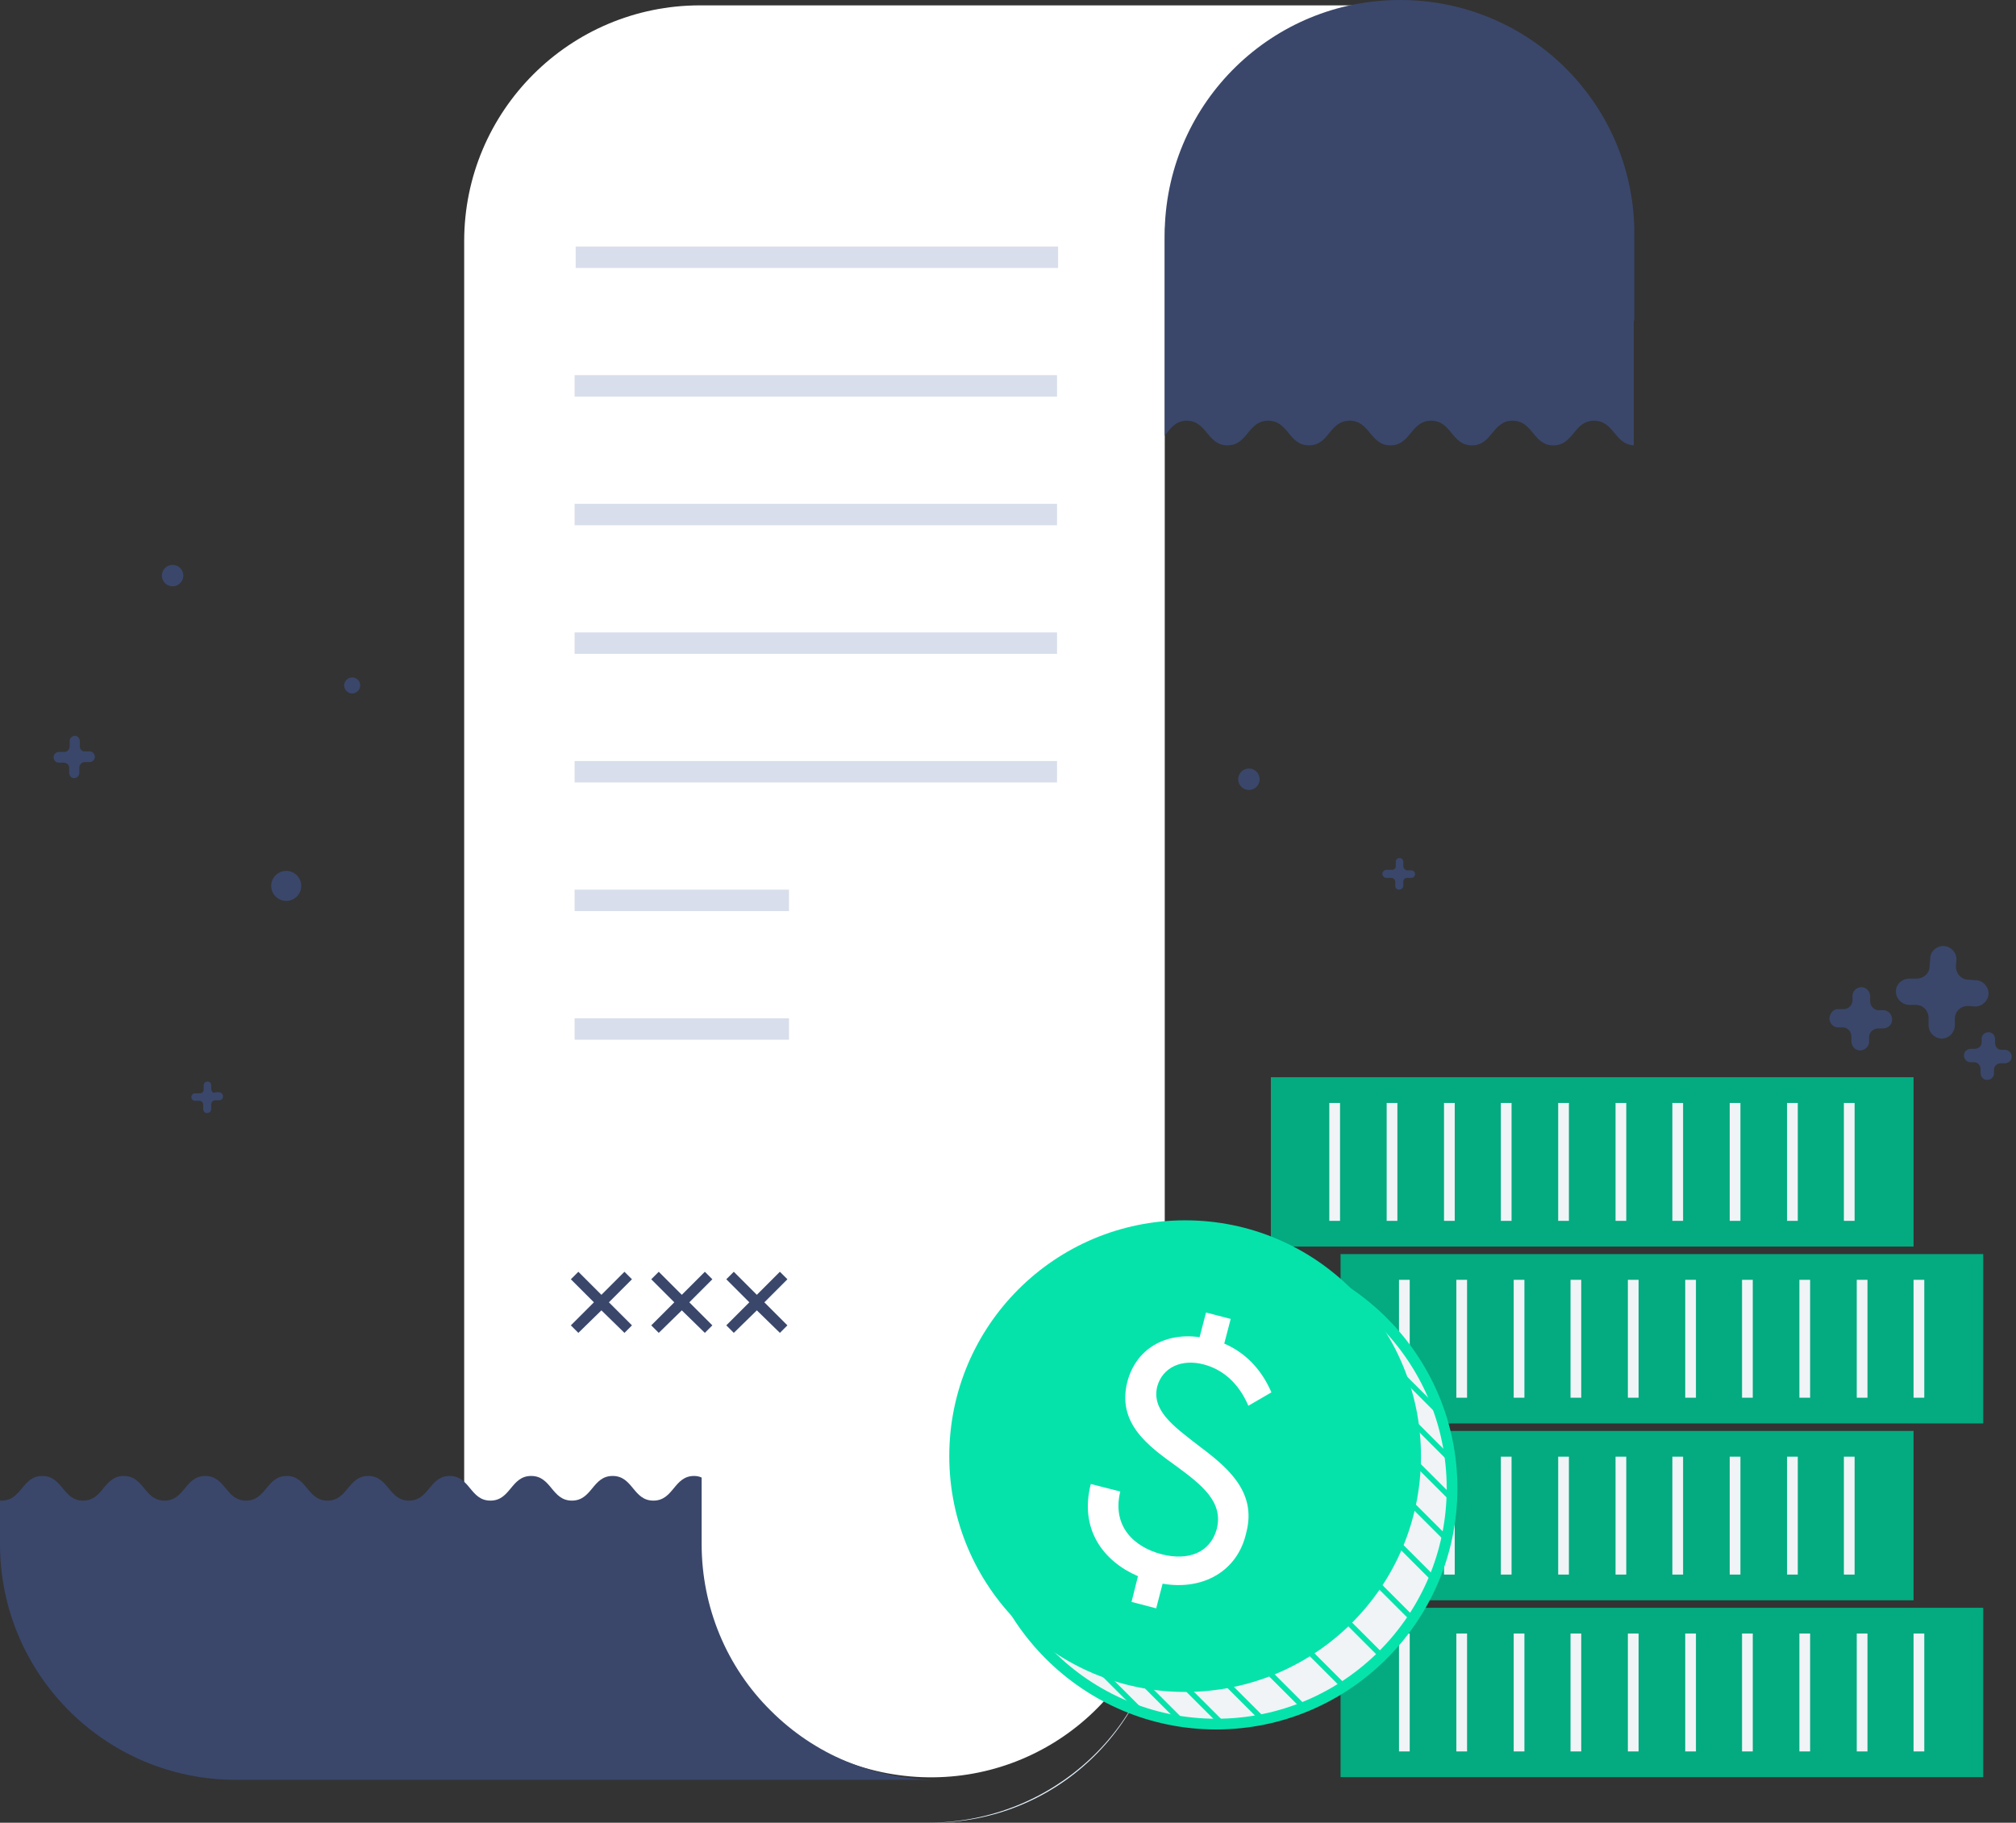 <svg xmlns="http://www.w3.org/2000/svg" width="376" height="340" fill="none" viewBox="0 0 376 340">
    <rect x="0" y="0" width="376" height="340" fill="#333333" stroke="none"/>
    <path fill="#E3F1FC" d="M217.036 299.412C215.337 322.105 196.942 340 173.749 340h-.3c22.993-.2 41.888-17.795 43.587-40.588z"/>
    <path fill="#fff" d="M130.562 1c-24.293 0-43.988 19.694-43.988 43.987v243.128h43.388c.1 23.393 18.594 42.488 41.987 43.388 23.393.899 43.288-16.696 45.187-39.989.1-1.099.1-2.299.1-3.399V44.987C217.236 20.694 236.93 1 261.223 1H130.562z"/>
    <path fill="#2F60CE" d="M261.923 69.38v-1c0-.5-.4-1-1-1-.5 0-.999.4-.999 1v1c0 .5-.4 1-1 1h-1c-.5 0-.9.5-.9 1 0 .499.4.899.9.899h1c.5 0 1 .4 1 1v1c0 .5.399.999.999.999.5 0 1-.4 1-1v-1c0-.5.4-1 .9-1h.999c.5 0 1-.4 1-.899 0-.5-.4-1-.9-1h-.999c-.6 0-1-.5-1-1zm28.991 7.398v-1c0-.5-.399-1-.899-1s-1 .4-1 1v1c0 .5-.4 1-.9 1h-1.099c-.5 0-1 .4-1 .999 0 .5.4 1 1 1h.999c.5 0 1 .4 1 1v.999c0 .5.4 1 1 1 .5 0 .999-.4.999-.9v-1c0-.5.4-1 1-1h1c.5 0 .999-.4.999-1 0-.499-.399-.999-.899-.999h-1c-.8-.2-1.2-.6-1.2-1.1zM278.018 62.282c1.546 0 2.8-1.253 2.8-2.8 0-1.545-1.254-2.799-2.8-2.799-1.546 0-2.799 1.254-2.799 2.8 0 1.546 1.253 2.799 2.799 2.799z"/>
    <path fill="#3A476B" d="M221.335 78.477c3.799 0 3.799 4.599 7.598 4.599s3.799-4.6 7.598-4.6c3.798 0 3.798 4.6 7.597 4.6 3.799 0 3.799-4.6 7.598-4.6s3.799 4.6 7.598 4.6 3.799-4.6 7.598-4.6c3.798 0 3.798 4.6 7.597 4.6 3.799 0 3.799-4.6 7.598-4.6s3.799 4.6 7.598 4.6 3.799-4.6 7.598-4.6c3.699 0 3.799 4.4 7.397 4.6V59.782h.1V42.687C304.311 18.894 284.916 0 261.123 0s-43.187 18.894-43.887 42.687v38.59c1-1.3 2-2.8 4.099-2.8zM143.758 319.106c-8.298-8.197-12.896-19.394-12.896-31.091v-12.396c-.4-.2-.9-.3-1.4-.3-3.799 0-3.799 4.599-7.598 4.599s-3.799-4.599-7.598-4.599c-3.798 0-3.798 4.599-7.597 4.599-3.799 0-3.799-4.599-7.598-4.599s-3.799 4.599-7.598 4.599-3.799-4.599-7.598-4.599-3.799 4.599-7.597 4.599c-3.8 0-3.8-4.599-7.598-4.599-3.8 0-3.8 4.599-7.598 4.599-3.799 0-3.799-4.599-7.598-4.599s-3.799 4.599-7.598 4.599c-3.798 0-3.798-4.599-7.597-4.599-3.8 0-3.8 4.599-7.598 4.599-3.799 0-3.799-4.599-7.598-4.599s-3.799 4.599-7.598 4.599c-3.798 0-3.798-4.599-7.597-4.599-3.8 0-3.8 4.599-7.598 4.599H0v8.097c0 24.293 19.694 43.987 43.987 43.987H174.85c-11.897-.1-22.894-4.698-31.091-12.896z"/>
    <path fill="#D8DEEB" d="M197.342 45.986h-89.974v4h89.974v-4zM197.142 69.98h-89.974v3.998h89.974V69.98zM197.142 93.972h-89.974v4h89.974v-4zM197.142 117.965h-89.974v3.999h89.974v-3.999zM197.142 141.958h-89.974v3.999h89.974v-3.999zM147.157 165.951h-39.989v3.999h39.989v-3.999zM147.157 189.944h-39.989v3.999h39.989v-3.999z"/>
    <path fill="#3A476B" d="M116.466 237.23l-4.299 4.299-4.299-4.299-1.399 1.4 4.298 4.299-4.298 4.298 1.399 1.4 4.299-4.199 4.299 4.199 1.399-1.4-4.298-4.298 4.298-4.299-1.399-1.4zM131.461 237.23l-4.298 4.299-4.299-4.299-1.4 1.4 4.299 4.299-4.299 4.298 1.4 1.4 4.299-4.199 4.298 4.199 1.4-1.4-4.299-4.298 4.299-4.299-1.4-1.4zM145.457 237.23l-4.299 4.299-4.298-4.299-1.4 1.4 4.299 4.299-4.299 4.298 1.4 1.4 4.298-4.199 4.299 4.199 1.4-1.4-4.299-4.298 4.299-4.299-1.4-1.4z"/>
    <path fill="#04AA80" d="M237.03 200.941h119.865v31.591H237.03v-31.591z"/>
    <path fill="#F0F4F6" d="M249.927 205.74h-2v21.993h2V205.74zM260.623 205.74h-1.999v21.993h1.999V205.74zM271.32 205.74h-1.999v21.993h1.999V205.74zM281.917 205.74h-1.999v21.993h1.999V205.74zM292.614 205.74h-2v21.993h2V205.74zM303.311 205.74h-2v21.993h2V205.74zM313.908 205.74h-2v21.993h2V205.74zM324.604 205.74h-1.999v21.993h1.999V205.74zM335.301 205.74h-1.999v21.993h1.999V205.74zM345.898 205.74h-1.999v21.993h1.999V205.74z"/>
    <path fill="#04AA80" d="M250.026 233.931h119.865v31.591H250.026v-31.591z"/>
    <path fill="#F0F4F6" d="M262.923 238.73h-2v21.993h2V238.73zM273.619 238.73h-1.999v21.993h1.999V238.73zM284.316 238.73h-1.999v21.993h1.999V238.73zM294.913 238.73h-1.999v21.993h1.999V238.73zM305.61 238.73h-1.999v21.993h1.999V238.73zM316.307 238.73h-1.999v21.993h1.999V238.73zM326.904 238.73h-2v21.993h2V238.73zM337.601 238.73h-2v21.993h2V238.73zM348.298 238.73h-2v21.993h2V238.73zM358.894 238.73h-1.999v21.993h1.999V238.73z"/>
    <path fill="#04AA80" d="M237.03 266.922h119.865v31.59H237.03v-31.59z"/>
    <path fill="#F0F4F6" d="M249.927 271.72h-2v21.994h2V271.72zM260.623 271.72h-1.999v21.994h1.999V271.72zM271.32 271.72h-1.999v21.994h1.999V271.72zM281.917 271.72h-1.999v21.994h1.999V271.72zM292.614 271.72h-2v21.994h2V271.72zM303.311 271.72h-2v21.994h2V271.72zM313.908 271.72h-2v21.994h2V271.72zM324.604 271.72h-1.999v21.994h1.999V271.72zM335.301 271.72h-1.999v21.994h1.999V271.72zM345.898 271.72h-1.999v21.994h1.999V271.72z"/>
    <path fill="#04AA80" d="M250.026 299.912h119.865v31.591H250.026v-31.591z"/>
    <path fill="#F0F4F6" d="M262.923 304.71h-2v21.994h2V304.71zM273.619 304.71h-1.999v21.994h1.999V304.71zM284.316 304.71h-1.999v21.994h1.999V304.71zM294.913 304.71h-1.999v21.994h1.999V304.71zM305.61 304.71h-1.999v21.994h1.999V304.71zM316.307 304.71h-1.999v21.994h1.999V304.71zM326.904 304.71h-2v21.994h2V304.71zM337.601 304.71h-2v21.994h2V304.71zM348.298 304.71h-2v21.994h2V304.71zM358.894 304.71h-1.999v21.994h1.999V304.71z"/>
    <path fill="#3A476B" d="M14.896 139.259v-1c0-.5-.4-.999-.9-.999s-1 .4-1 .899v1.1c0 .5-.4 1-1 1h-1c-.5 0-.999.4-.999.999 0 .5.4 1 .9 1h1c.5 0 1 .4 1 .9v1c0 .499.4.999.899.999.5 0 1-.4 1-.999v-1c0-.5.4-.9.9-1h1c.499 0 .999-.4.999-1 0-.499-.4-.999-1-.999h-1c-.4 0-.8-.4-.8-.9zm24.492 63.981v-.8c0-.399-.3-.699-.7-.699-.4 0-.7.3-.7.699v.8c0 .4-.3.7-.699.7h-.9c-.4 0-.7.3-.7.7 0 .4.3.7.7.7h.8c.4 0 .7.3.7.699v.8c0 .4.3.8.7.8.4 0 .8-.3.8-.7v-.9c0-.399.3-.799.7-.799h.799c.4 0 .7-.3.7-.7 0-.4-.3-.8-.7-.8h-.7c-.4.3-.7-.1-.8-.5zm222.335-41.688v-.799c0-.4-.3-.7-.7-.7-.4 0-.7.3-.7.7v.799c0 .4-.299.7-.699.7h-1c-.4 0-.8.3-.8.7 0 .4.3.8.7.8h.9c.4 0 .799.3.799.7v.799c0 .4.3.7.7.7.4 0 .8-.3.8-.7v-.799c0-.4.3-.7.7-.7h.8c.399 0 .699-.3.699-.7 0-.4-.3-.7-.699-.7h-.8c-.3 0-.7-.4-.7-.8zM53.384 168.051c1.546 0 2.8-1.254 2.8-2.8 0-1.546-1.254-2.799-2.8-2.799-1.546 0-2.799 1.253-2.799 2.799s1.253 2.8 2.8 2.8zM67.18 127.862c0 .8-.7 1.5-1.5 1.5s-1.499-.7-1.499-1.5c0-.799.7-1.499 1.5-1.499.9 0 1.5.7 1.5 1.499zm-32.99-20.494c0 1.1-.9 2-2 2s-1.999-.9-1.999-2c0-1.099.9-1.999 2-1.999s1.999.9 1.999 1.999zM232.932 147.357c1.104 0 1.999-.896 1.999-2s-.895-1.999-1.999-1.999c-1.105 0-2 .895-2 1.999s.895 2 2 2zM342.899 188.245h.9c.9 0 1.699-.7 1.699-1.6v-.9c0-.899.8-1.599 1.7-1.599.9 0 1.599.8 1.599 1.699v.9c0 .9.7 1.7 1.6 1.7h.9c.899 0 1.599.799 1.599 1.699v.1c0 .9-.799 1.6-1.699 1.6h-.9c-.9 0-1.699.699-1.699 1.599v.9c0 .9-.8 1.599-1.7 1.599-.9 0-1.599-.799-1.599-1.699v-.9c0-.9-.7-1.699-1.6-1.699h-.9c-.899 0-1.599-.8-1.599-1.7.1-1 .799-1.799 1.699-1.699zm24.693 7.397h.7c.7 0 1.299-.499 1.299-1.199v-.7c0-.7.6-1.2 1.3-1.2.7 0 1.2.6 1.2 1.3v.7c0 .7.499 1.299 1.199 1.299h.7c.7 0 1.2.6 1.2 1.3 0 .7-.6 1.2-1.3 1.2h-.7c-.699 0-1.299.5-1.299 1.199v.7c0 .7-.6 1.2-1.3 1.2-.7 0-1.2-.6-1.2-1.3v-.7c0-.699-.499-1.299-1.199-1.299h-.7c-.7 0-1.2-.6-1.2-1.3 0-.7.6-1.2 1.3-1.2zm-11.497-13.096h1.3c1.4 0 2.499-.999 2.499-2.399l.1-1.3c0-1.399 1.2-2.399 2.499-2.399 1.4.1 2.4 1.2 2.4 2.499l-.1 1.3c0 1.4.999 2.499 2.399 2.499l1.3.1c1.299 0 2.399 1.2 2.399 2.499-.1 1.4-1.2 2.4-2.499 2.4l-1.3-.1c-1.399 0-2.499 1-2.499 2.399v1.3c-.1 1.399-1.2 2.399-2.499 2.399-1.4-.1-2.4-1.2-2.4-2.499v-1.3c0-1.399-.999-2.499-2.399-2.499h-1.3c-1.399-.1-2.399-1.2-2.399-2.499 0-1.4 1.2-2.4 2.499-2.4z"/>
    <path fill="#F0F4F6" d="M226.833 321.605c24.294 0 43.987-19.693 43.987-43.987 0-24.293-19.693-43.987-43.987-43.987-24.293 0-43.987 19.694-43.987 43.987 0 24.294 19.694 43.987 43.987 43.987z"/>
    <path fill="#05E3AB" d="M226.833 322.605c-24.792 0-44.986-20.194-44.986-44.987 0-24.792 20.194-44.986 44.986-44.986 24.793 0 44.987 20.194 44.987 44.986 0 24.793-20.194 44.987-44.987 44.987zm0-87.974c-23.693 0-42.987 19.294-42.987 42.987s19.294 42.988 42.987 42.988 42.988-19.295 42.988-42.988c0-23.693-19.295-42.987-42.988-42.987z"/>
    <path fill="#05E3AB" d="M221.035 315.607c24.293 0 43.987-19.693 43.987-43.987 0-24.293-19.694-43.987-43.987-43.987-24.293 0-43.987 19.694-43.987 43.987 0 24.294 19.694 43.987 43.987 43.987z"/>
    <path fill="#fff" d="M216.836 295.413l-1.199 4.599-4.599-1.2 1.2-4.798c-6.299-2.7-10.997-8.598-8.798-17.195l5.499 1.399c-1.6 6.598 2.699 10.397 7.697 11.697 4.999 1.299 9.098-.3 10.297-4.699 1.3-5.098-2.899-8.297-7.498-11.696-5.298-3.799-11.096-7.998-9.197-15.696 1.6-6.198 6.998-9.297 13.496-8.397l1.2-4.599 4.598 1.2-1.199 4.598c3.699 1.6 6.798 4.499 8.797 9.098l-4.299 2.499c-1.899-4.399-4.898-6.798-8.297-7.698-4.099-1.1-7.698.5-8.698 4.099-1.099 4.399 3 7.398 7.398 10.797 5.299 3.999 11.297 8.597 9.198 16.495-1.6 7.198-8.098 10.797-15.596 9.497z"/>
    <path fill="#05E3AB" d="M205.133 310.829l-.707.707 8.483 8.483.706-.707-8.482-8.483zM212.212 312.213l-.707.707 8.483 8.482.707-.706-8.483-8.483zM219.999 312.899l-.707.707 8.482 8.483.707-.707-8.482-8.483zM227.724 312.253l-.707.707 8.483 8.483.707-.707-8.483-8.483zM234.833 309.425l-.707.707 8.483 8.482.707-.707-8.483-8.482zM241.952 305.193l-.706.707 8.482 8.483.707-.707-8.483-8.483zM249.709 300.194l-.707.707 8.483 8.483.706-.707-8.482-8.483zM255.304 293.145l-.707.707 8.482 8.483.707-.707-8.482-8.483zM259.636 286.086l-.707.706 8.482 8.483.707-.707-8.482-8.482zM261.725 278.31l-.707.706 8.483 8.483.707-.707-8.483-8.482zM262.412 270.523l-.707.707 8.483 8.483.707-.707-8.483-8.483zM262.462 263.504l-.707.707 8.483 8.483.707-.707-8.483-8.483zM260.341 254.698l-.706.707 8.482 8.483.707-.707-8.483-8.483z"/>
</svg>

